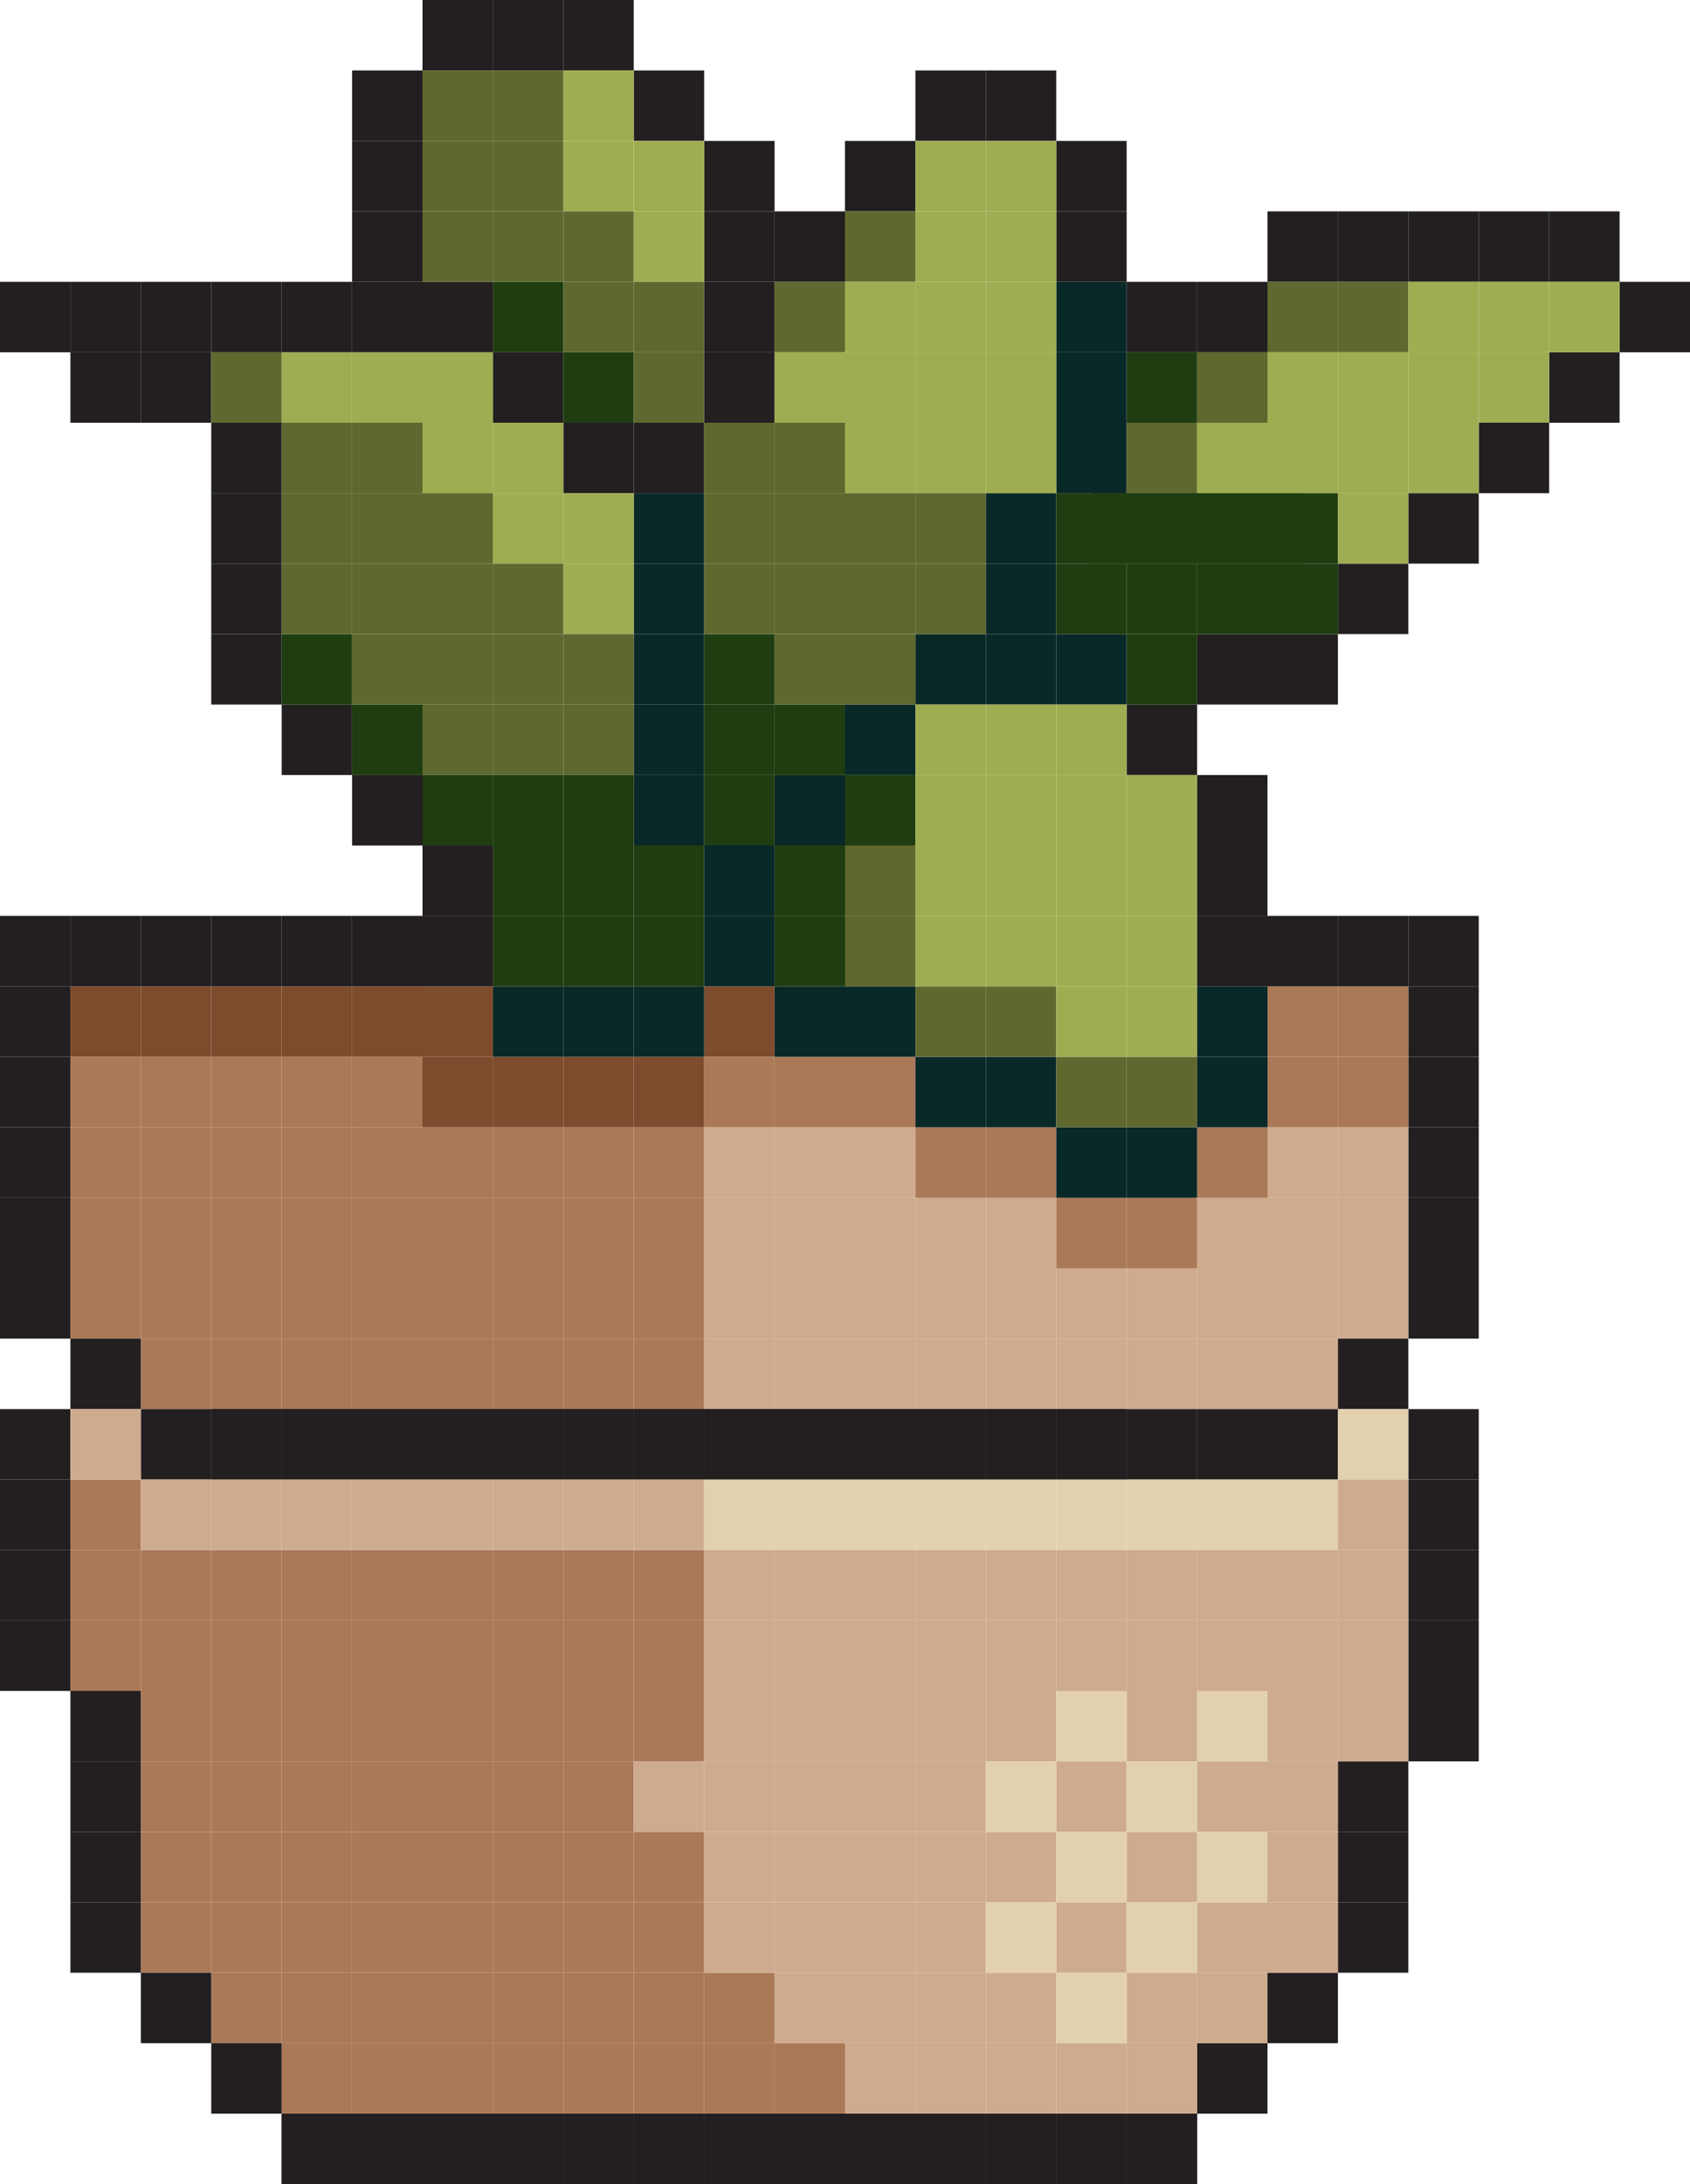 <svg width="48" height="62" viewBox="0 0 48 62" fill="none" xmlns="http://www.w3.org/2000/svg">
<path d="M40 40H42V42H40V40Z" fill="#231F20"/>
<path d="M40 42H42V44H40V42Z" fill="#231F20"/>
<path d="M40 28H42V30H40V28Z" fill="#231F20"/>
<path d="M40 44H42V46H40V44Z" fill="#231F20"/>
<path d="M40 30H42V32H40V30Z" fill="#231F20"/>
<path d="M40 46H42V48H40V46Z" fill="#231F20"/>
<path d="M40 32H42V34H40V32Z" fill="#231F20"/>
<path d="M40 34H42V36H40V34Z" fill="#231F20"/>
<path d="M40 36H42V38H40V36Z" fill="#231F20"/>
<path d="M40 48H42V50H40V48Z" fill="#231F20"/>
<path d="M38 50H40V52H38V50Z" fill="#231F20"/>
<path d="M38 52H40V54H38V52Z" fill="#231F20"/>
<path d="M38 54H40V56H38V54Z" fill="#231F20"/>
<path d="M36 56H38V58H36V56Z" fill="#231F20"/>
<path d="M34 58H36V60H34V58Z" fill="#231F20"/>
<path d="M32 60H34V62H32V60Z" fill="#231F20"/>
<path d="M32 60H34V62H32V60Z" fill="#231F20"/>
<path d="M30 60H32V62H30V60Z" fill="#231F20"/>
<path d="M30 60H32V62H30V60Z" fill="#231F20"/>
<path d="M28 60H30V62H28V60Z" fill="#231F20"/>
<path d="M28 60H30V62H28V60Z" fill="#231F20"/>
<path d="M26 60H28V62H26V60Z" fill="#231F20"/>
<path d="M26 60H28V62H26V60Z" fill="#231F20"/>
<path d="M24 60H26V62H24V60Z" fill="#231F20"/>
<path d="M24 60H26V62H24V60Z" fill="#231F20"/>
<path d="M22 60H24V62H22V60Z" fill="#231F20"/>
<path d="M22 60H24V62H22V60Z" fill="#231F20"/>
<path d="M20 60H22V62H20V60Z" fill="#231F20"/>
<path d="M20 60H22V62H20V60Z" fill="#231F20"/>
<path d="M18 60H20V62H18V60Z" fill="#231F20"/>
<path d="M18 60H20V62H18V60Z" fill="#231F20"/>
<path d="M16 60H18V62H16V60Z" fill="#231F20"/>
<path d="M16 60H18V62H16V60Z" fill="#231F20"/>
<path d="M14 60H16V62H14V60Z" fill="#231F20"/>
<path d="M14 60H16V62H14V60Z" fill="#231F20"/>
<path d="M12 60H14V62H12V60Z" fill="#231F20"/>
<path d="M12 60H14V62H12V60Z" fill="#231F20"/>
<path d="M10 60H12V62H10V60Z" fill="#231F20"/>
<path d="M10 60H12V62H10V60Z" fill="#231F20"/>
<path d="M8 60H10V62H8V60Z" fill="#231F20"/>
<path d="M8 60H10V62H8V60Z" fill="#231F20"/>
<rect x="2" y="28" width="2" height="2" fill="#7D4C2C"/>
<rect x="2" y="30" width="2" height="2" fill="#AA7958"/>
<rect x="4" y="30" width="2" height="2" fill="#AA7958"/>
<rect x="6" y="30" width="2" height="2" fill="#AA7958"/>
<rect x="8" y="30" width="2" height="2" fill="#AA7958"/>
<rect x="10" y="30" width="2" height="2" fill="#AA7958"/>
<rect x="2" y="32" width="2" height="2" fill="#AA7958"/>
<rect x="2" y="34" width="2" height="2" fill="#AA7958"/>
<rect x="2" y="36" width="2" height="2" fill="#AA7958"/>
<rect x="4" y="38" width="2" height="2" fill="#AA7958"/>
<rect x="6" y="38" width="2" height="2" fill="#AA7958"/>
<rect x="8" y="38" width="2" height="2" fill="#AA7958"/>
<rect x="10" y="38" width="2" height="2" fill="#AA7958"/>
<rect x="12" y="38" width="2" height="2" fill="#AA7958"/>
<rect x="14" y="38" width="2" height="2" fill="#AA7958"/>
<rect x="16" y="38" width="2" height="2" fill="#AA7958"/>
<rect x="18" y="38" width="2" height="2" fill="#AA7958"/>
<rect x="18" y="36" width="2" height="2" fill="#AA7958"/>
<rect x="2" y="42" width="2" height="2" fill="#AA7958"/>
<rect x="2" y="44" width="2" height="2" fill="#AA7958"/>
<rect x="2" y="46" width="2" height="2" fill="#AA7958"/>
<rect x="4" y="48" width="2" height="2" fill="#AA7958"/>
<rect x="4" y="50" width="2" height="2" fill="#AA7958"/>
<rect x="4" y="52" width="2" height="2" fill="#AA7958"/>
<rect x="4" y="54" width="2" height="2" fill="#AA7958"/>
<rect x="6" y="52" width="2" height="2" fill="#AA7958"/>
<rect x="6" y="54" width="2" height="2" fill="#AA7958"/>
<rect x="6" y="56" width="2" height="2" fill="#AA7958"/>
<rect x="8" y="54" width="2" height="2" fill="#AA7958"/>
<rect x="8" y="56" width="2" height="2" fill="#AA7958"/>
<rect x="8" y="58" width="2" height="2" fill="#AA7958"/>
<rect x="10" y="56" width="2" height="2" fill="#AA7958"/>
<rect x="10" y="58" width="2" height="2" fill="#AA7958"/>
<rect x="12" y="58" width="2" height="2" fill="#AA7958"/>
<rect x="6" y="50" width="2" height="2" fill="#AA7958"/>
<rect x="8" y="52" width="2" height="2" fill="#AA7958"/>
<rect x="10" y="54" width="2" height="2" fill="#AA7958"/>
<rect x="12" y="56" width="2" height="2" fill="#AA7958"/>
<rect x="14" y="58" width="2" height="2" fill="#AA7958"/>
<rect x="16" y="58" width="2" height="2" fill="#AA7958"/>
<rect x="18" y="58" width="2" height="2" fill="#AA7958"/>
<rect x="20" y="58" width="2" height="2" fill="#AA7958"/>
<rect x="22" y="58" width="2" height="2" fill="#AA7958"/>
<rect x="20" y="56" width="2" height="2" fill="#AA7958"/>
<rect x="18" y="56" width="2" height="2" fill="#AA7958"/>
<rect x="18" y="54" width="2" height="2" fill="#AA7958"/>
<rect x="18" y="52" width="2" height="2" fill="#AA7958"/>
<rect x="16" y="50" width="2" height="2" fill="#AA7958"/>
<rect x="18" y="48" width="2" height="2" fill="#AA7958"/>
<rect x="18" y="46" width="2" height="2" fill="#AA7958"/>
<rect x="18" y="44" width="2" height="2" fill="#AA7958"/>
<rect x="16" y="44" width="2" height="2" fill="#AA7958"/>
<rect x="14" y="44" width="2" height="2" fill="#AA7958"/>
<rect x="12" y="44" width="2" height="2" fill="#AA7958"/>
<rect x="10" y="44" width="2" height="2" fill="#AA7958"/>
<rect x="8" y="44" width="2" height="2" fill="#AA7958"/>
<rect x="6" y="44" width="2" height="2" fill="#AA7958"/>
<rect x="4" y="44" width="2" height="2" fill="#AA7958"/>
<rect x="4" y="46" width="2" height="2" fill="#AA7958"/>
<rect x="6" y="46" width="2" height="2" fill="#AA7958"/>
<rect x="8" y="46" width="2" height="2" fill="#AA7958"/>
<rect x="10" y="46" width="2" height="2" fill="#AA7958"/>
<rect x="12" y="46" width="2" height="2" fill="#AA7958"/>
<rect x="14" y="46" width="2" height="2" fill="#AA7958"/>
<rect x="16" y="46" width="2" height="2" fill="#AA7958"/>
<rect x="16" y="48" width="2" height="2" fill="#AA7958"/>
<rect x="14" y="48" width="2" height="2" fill="#AA7958"/>
<rect x="12" y="48" width="2" height="2" fill="#AA7958"/>
<rect x="10" y="48" width="2" height="2" fill="#AA7958"/>
<rect x="8" y="48" width="2" height="2" fill="#AA7958"/>
<rect x="6" y="48" width="2" height="2" fill="#AA7958"/>
<rect x="8" y="50" width="2" height="2" fill="#AA7958"/>
<rect x="10" y="52" width="2" height="2" fill="#AA7958"/>
<rect x="12" y="54" width="2" height="2" fill="#AA7958"/>
<rect x="14" y="54" width="2" height="2" fill="#AA7958"/>
<rect x="16" y="54" width="2" height="2" fill="#AA7958"/>
<rect x="16" y="52" width="2" height="2" fill="#AA7958"/>
<rect x="14" y="52" width="2" height="2" fill="#AA7958"/>
<rect x="12" y="52" width="2" height="2" fill="#AA7958"/>
<rect x="10" y="50" width="2" height="2" fill="#AA7958"/>
<rect x="12" y="50" width="2" height="2" fill="#AA7958"/>
<rect x="14" y="50" width="2" height="2" fill="#AA7958"/>
<rect x="16" y="56" width="2" height="2" fill="#AA7958"/>
<rect x="14" y="56" width="2" height="2" fill="#AA7958"/>
<rect x="18" y="34" width="2" height="2" fill="#AA7958"/>
<rect x="18" y="32" width="2" height="2" fill="#AA7958"/>
<rect x="16" y="32" width="2" height="2" fill="#AA7958"/>
<rect x="14" y="32" width="2" height="2" fill="#AA7958"/>
<rect x="12" y="32" width="2" height="2" fill="#AA7958"/>
<rect x="10" y="32" width="2" height="2" fill="#AA7958"/>
<rect x="8" y="32" width="2" height="2" fill="#AA7958"/>
<rect x="6" y="32" width="2" height="2" fill="#AA7958"/>
<rect x="4" y="32" width="2" height="2" fill="#AA7958"/>
<rect x="4" y="34" width="2" height="2" fill="#AA7958"/>
<rect x="4" y="36" width="2" height="2" fill="#AA7958"/>
<rect x="6" y="36" width="2" height="2" fill="#AA7958"/>
<rect x="8" y="36" width="2" height="2" fill="#AA7958"/>
<rect x="10" y="36" width="2" height="2" fill="#AA7958"/>
<rect x="12" y="36" width="2" height="2" fill="#AA7958"/>
<rect x="14" y="36" width="2" height="2" fill="#AA7958"/>
<rect x="16" y="36" width="2" height="2" fill="#AA7958"/>
<rect x="16" y="34" width="2" height="2" fill="#AA7958"/>
<rect x="20" y="32" width="2" height="2" fill="#CEAB8E"/>
<rect x="20" y="34" width="2" height="2" fill="#CEAB8E"/>
<rect x="20" y="36" width="2" height="2" fill="#CEAB8E"/>
<rect x="20" y="38" width="2" height="2" fill="#CEAB8E"/>
<rect x="22" y="38" width="2" height="2" fill="#CEAB8E"/>
<rect x="24" y="38" width="2" height="2" fill="#CEAB8E"/>
<rect x="26" y="38" width="2" height="2" fill="#CEAB8E"/>
<rect x="28" y="38" width="2" height="2" fill="#CEAB8E"/>
<rect x="30" y="38" width="2" height="2" fill="#CEAB8E"/>
<rect x="32" y="38" width="2" height="2" fill="#CEAB8E"/>
<rect x="34" y="38" width="2" height="2" fill="#CEAB8E"/>
<rect x="36" y="38" width="2" height="2" fill="#CEAB8E"/>
<rect x="38" y="36" width="2" height="2" fill="#CEAB8E"/>
<rect x="38" y="34" width="2" height="2" fill="#CEAB8E"/>
<rect x="36" y="34" width="2" height="2" fill="#CEAB8E"/>
<rect x="34" y="36" width="2" height="2" fill="#CEAB8E"/>
<rect x="36" y="36" width="2" height="2" fill="#CEAB8E"/>
<rect x="28" y="36" width="2" height="2" fill="#CEAB8E"/>
<rect x="22" y="36" width="2" height="2" fill="#CEAB8E"/>
<rect x="24" y="36" width="2" height="2" fill="#CEAB8E"/>
<rect x="26" y="36" width="2" height="2" fill="#CEAB8E"/>
<rect x="24" y="34" width="2" height="2" fill="#CEAB8E"/>
<rect x="22" y="34" width="2" height="2" fill="#CEAB8E"/>
<rect x="22" y="32" width="2" height="2" fill="#CEAB8E"/>
<rect x="24" y="32" width="2" height="2" fill="#CEAB8E"/>
<rect x="26" y="34" width="2" height="2" fill="#CEAB8E"/>
<rect x="28" y="34" width="2" height="2" fill="#CEAB8E"/>
<rect x="30" y="36" width="2" height="2" fill="#CEAB8E"/>
<rect x="32" y="36" width="2" height="2" fill="#CEAB8E"/>
<rect x="34" y="34" width="2" height="2" fill="#CEAB8E"/>
<rect x="36" y="32" width="2" height="2" fill="#CEAB8E"/>
<rect x="38" y="32" width="2" height="2" fill="#CEAB8E"/>
<rect x="14" y="34" width="2" height="2" fill="#AA7958"/>
<rect x="12" y="34" width="2" height="2" fill="#AA7958"/>
<rect x="10" y="34" width="2" height="2" fill="#AA7958"/>
<rect x="8" y="34" width="2" height="2" fill="#AA7958"/>
<rect x="6" y="34" width="2" height="2" fill="#AA7958"/>
<rect x="4" y="28" width="2" height="2" fill="#7D4C2C"/>
<rect x="6" y="28" width="2" height="2" fill="#7D4C2C"/>
<rect x="8" y="28" width="2" height="2" fill="#7D4C2C"/>
<rect x="10" y="28" width="2" height="2" fill="#7D4C2C"/>
<rect x="12" y="28" width="2" height="2" fill="#7D4C2C"/>
<rect x="12" y="30" width="2" height="2" fill="#7D4C2C"/>
<rect x="14" y="30" width="2" height="2" fill="#7D4C2C"/>
<rect x="16" y="30" width="2" height="2" fill="#7D4C2C"/>
<rect x="18" y="30" width="2" height="2" fill="#7D4C2C"/>
<rect x="20" y="28" width="2" height="2" fill="#7D4C2C"/>
<rect x="20" y="30" width="2" height="2" fill="#AA7958"/>
<rect x="22" y="30" width="2" height="2" fill="#AA7958"/>
<rect x="24" y="30" width="2" height="2" fill="#AA7958"/>
<rect x="26" y="32" width="2" height="2" fill="#AA7958"/>
<rect x="28" y="32" width="2" height="2" fill="#AA7958"/>
<rect x="30" y="34" width="2" height="2" fill="#AA7958"/>
<rect x="32" y="34" width="2" height="2" fill="#AA7958"/>
<rect x="34" y="32" width="2" height="2" fill="#AA7958"/>
<rect x="36" y="30" width="2" height="2" fill="#AA7958"/>
<rect x="38" y="28" width="2" height="2" fill="#AA7958"/>
<rect x="36" y="28" width="2" height="2" fill="#AA7958"/>
<rect x="38" y="30" width="2" height="2" fill="#AA7958"/>
<path d="M30 40H32V42H30V40Z" fill="#231F20"/>
<path d="M30 40H32V42H30V40Z" fill="#231F20"/>
<path d="M32 40H34V42H32V40Z" fill="#231F20"/>
<path d="M34 40H36V42H34V40Z" fill="#231F20"/>
<path d="M36 40H38V42H36V40Z" fill="#231F20"/>
<path d="M28 40H30V42H28V40Z" fill="#231F20"/>
<path d="M28 40H30V42H28V40Z" fill="#231F20"/>
<path d="M26 40H28V42H26V40Z" fill="#231F20"/>
<path d="M26 40H28V42H26V40Z" fill="#231F20"/>
<path d="M24 40H26V42H24V40Z" fill="#231F20"/>
<path d="M24 40H26V42H24V40Z" fill="#231F20"/>
<path d="M22 40H24V42H22V40Z" fill="#231F20"/>
<path d="M22 40H24V42H22V40Z" fill="#231F20"/>
<path d="M20 40H22V42H20V40Z" fill="#231F20"/>
<path d="M20 40H22V42H20V40Z" fill="#231F20"/>
<path d="M18 40H20V42H18V40Z" fill="#231F20"/>
<path d="M18 40H20V42H18V40Z" fill="#231F20"/>
<path d="M16 40H18V42H16V40Z" fill="#231F20"/>
<path d="M16 40H18V42H16V40Z" fill="#231F20"/>
<path d="M14 40H16V42H14V40Z" fill="#231F20"/>
<path d="M14 40H16V42H14V40Z" fill="#231F20"/>
<path d="M12 40H14V42H12V40Z" fill="#231F20"/>
<path d="M12 40H14V42H12V40Z" fill="#231F20"/>
<path d="M10 40H12V42H10V40Z" fill="#231F20"/>
<path d="M10 40H12V42H10V40Z" fill="#231F20"/>
<path d="M8 40H10V42H8V40Z" fill="#231F20"/>
<path d="M8 40H10V42H8V40Z" fill="#231F20"/>
<path d="M6 40H8V42H6V40Z" fill="#231F20"/>
<path d="M6 40H8V42H6V40Z" fill="#231F20"/>
<path d="M6 58H8V60H6V58Z" fill="#231F20"/>
<path d="M4 56H6V58H4V56Z" fill="#231F20"/>
<path d="M2 54H4V56H2V54Z" fill="#231F20"/>
<path d="M2 52H4V54H2V52Z" fill="#231F20"/>
<path d="M2 50H4V52H2V50Z" fill="#231F20"/>
<path d="M2 48H4V50H2V48Z" fill="#231F20"/>
<path d="M0 46H2V48H0V46Z" fill="#231F20"/>
<path d="M0 44H2V46H0V44Z" fill="#231F20"/>
<path d="M0 42H2V44H0V42Z" fill="#231F20"/>
<path d="M0 40H2V42H0V40Z" fill="#231F20"/>
<path d="M2 38H4V40H2V38Z" fill="#231F20"/>
<path d="M4 40H6V42H4V40Z" fill="#231F20"/>
<path d="M0 32H2V34H0V32Z" fill="#231F20"/>
<path d="M0 34H2V36H0V34Z" fill="#231F20"/>
<path d="M0 36H2V38H0V36Z" fill="#231F20"/>
<path d="M0 30H2V32H0V30Z" fill="#231F20"/>
<path d="M0 28H2V30H0V28Z" fill="#231F20"/>
<path d="M0 26H2V28H0V26Z" fill="#231F20"/>
<path d="M2 26H4V28H2V26Z" fill="#231F20"/>
<path d="M4 26H6V28H4V26Z" fill="#231F20"/>
<path d="M6 26H8V28H6V26Z" fill="#231F20"/>
<path d="M8 26H10V28H8V26Z" fill="#231F20"/>
<path d="M10 26H12V28H10V26Z" fill="#231F20"/>
<path d="M10 4H12V6H10V4Z" fill="#231F20"/>
<path d="M10 2H12V4H10V2Z" fill="#231F20"/>
<path d="M12 0H14V2H12V0Z" fill="#231F20"/>
<path d="M14 0H16V2H14V0Z" fill="#231F20"/>
<path d="M16 0H18V2H16V0Z" fill="#231F20"/>
<path d="M18 2H20V4H18V2Z" fill="#231F20"/>
<path d="M20 4H22V6H20V4Z" fill="#231F20"/>
<path d="M22 6H24V8H22V6Z" fill="#231F20"/>
<path d="M24 4H26V6H24V4Z" fill="#231F20"/>
<path d="M26 2H28V4H26V2Z" fill="#231F20"/>
<path d="M28 2H30V4H28V2Z" fill="#231F20"/>
<path d="M30 4H32V6H30V4Z" fill="#231F20"/>
<path d="M30 6H32V8H30V6Z" fill="#231F20"/>
<path d="M32 8H34V10H32V8Z" fill="#231F20"/>
<path d="M34 8H36V10H34V8Z" fill="#231F20"/>
<path d="M36 6H38V8H36V6Z" fill="#231F20"/>
<path d="M38 6H40V8H38V6Z" fill="#231F20"/>
<path d="M40 6H42V8H40V6Z" fill="#231F20"/>
<path d="M42 6H44V8H42V6Z" fill="#231F20"/>
<path d="M44 6H46V8H44V6Z" fill="#231F20"/>
<path d="M46 8H48V10H46V8Z" fill="#231F20"/>
<path d="M44 10H46V12H44V10Z" fill="#231F20"/>
<path d="M42 12H44V14H42V12Z" fill="#231F20"/>
<path d="M40 14H42V16H40V14Z" fill="#231F20"/>
<path d="M38 16H40V18H38V16Z" fill="#231F20"/>
<path d="M38 38H40V40H38V38Z" fill="#231F20"/>
<rect x="6" y="16" width="2" height="2" fill="#231F20"/>
<rect x="6" y="14" width="2" height="2" fill="#231F20"/>
<rect x="6" y="12" width="2" height="2" fill="#231F20"/>
<rect y="8" width="2" height="2" fill="#231F20"/>
<rect x="2" y="8" width="2" height="2" fill="#231F20"/>
<rect x="4" y="8" width="2" height="2" fill="#231F20"/>
<rect x="2" y="10" width="2" height="2" fill="#231F20"/>
<rect x="4" y="10" width="2" height="2" fill="#231F20"/>
<rect x="6" y="8" width="2" height="2" fill="#231F20"/>
<rect x="8" y="8" width="2" height="2" fill="#231F20"/>
<rect x="10" y="8" width="2" height="2" fill="#231F20"/>
<rect x="12" y="8" width="2" height="2" fill="#231F20"/>
<rect x="14" y="10" width="2" height="2" fill="#231F20"/>
<rect x="16" y="12" width="2" height="2" fill="#231F20"/>
<rect x="20" y="8" width="2" height="2" fill="#231F20"/>
<rect x="20" y="10" width="2" height="2" fill="#231F20"/>
<rect x="20" y="6" width="2" height="2" fill="#231F20"/>
<rect x="18" y="14" width="2" height="2" fill="#092828"/>
<rect x="18" y="16" width="2" height="2" fill="#092828"/>
<rect x="18" y="18" width="2" height="2" fill="#092828"/>
<rect x="18" y="20" width="2" height="2" fill="#092828"/>
<rect x="18" y="22" width="2" height="2" fill="#092828"/>
<rect x="10" y="6" width="2" height="2" fill="#231F20"/>
<rect x="12" y="26" width="2" height="2" fill="#231F20"/>
<rect x="12" y="24" width="2" height="2" fill="#231F20"/>
<rect x="10" y="22" width="2" height="2" fill="#231F20"/>
<rect x="8" y="20" width="2" height="2" fill="#231F20"/>
<rect x="6" y="18" width="2" height="2" fill="#231F20"/>
<rect x="14" y="28" width="2" height="2" fill="#092828"/>
<rect x="16" y="28" width="2" height="2" fill="#092828"/>
<rect x="18" y="28" width="2" height="2" fill="#092828"/>
<rect x="20" y="26" width="2" height="2" fill="#092828"/>
<rect x="20" y="24" width="2" height="2" fill="#092828"/>
<rect x="22" y="22" width="2" height="2" fill="#092828"/>
<rect x="24" y="20" width="2" height="2" fill="#092828"/>
<rect x="26" y="18" width="2" height="2" fill="#092828"/>
<rect x="28" y="18" width="2" height="2" fill="#092828"/>
<rect x="30" y="18" width="2" height="2" fill="#092828"/>
<rect x="28" y="16" width="2" height="2" fill="#092828"/>
<rect x="28" y="14" width="2" height="2" fill="#092828"/>
<rect x="30" y="12" width="2" height="2" fill="#092828"/>
<rect x="30" y="10" width="2" height="2" fill="#092828"/>
<rect x="30" y="8" width="2" height="2" fill="#092828"/>
<rect x="38" y="26" width="2" height="2" fill="#231F20"/>
<rect x="40" y="26" width="2" height="2" fill="#231F20"/>
<rect x="36" y="26" width="2" height="2" fill="#231F20"/>
<rect x="34" y="26" width="2" height="2" fill="#231F20"/>
<rect x="34" y="24" width="2" height="2" fill="#231F20"/>
<rect x="34" y="22" width="2" height="2" fill="#231F20"/>
<rect x="32" y="20" width="2" height="2" fill="#231F20"/>
<rect x="36" y="18" width="2" height="2" fill="#231F20"/>
<rect x="34" y="18" width="2" height="2" fill="#231F20"/>
<rect x="34" y="28" width="2" height="2" fill="#092828"/>
<rect x="34" y="30" width="2" height="2" fill="#092828"/>
<rect x="32" y="32" width="2" height="2" fill="#092828"/>
<rect x="30" y="32" width="2" height="2" fill="#092828"/>
<rect x="28" y="30" width="2" height="2" fill="#092828"/>
<rect x="26" y="30" width="2" height="2" fill="#092828"/>
<rect x="24" y="28" width="2" height="2" fill="#092828"/>
<rect x="22" y="28" width="2" height="2" fill="#092828"/>
<rect x="8" y="10" width="2" height="2" fill="#9FAD52"/>
<rect x="10" y="10" width="2" height="2" fill="#9FAD52"/>
<rect x="12" y="10" width="2" height="2" fill="#9FAD52"/>
<rect x="16" y="2" width="2" height="2" fill="#9FAD52"/>
<rect x="16" y="4" width="2" height="2" fill="#9FAD52"/>
<rect x="18" y="4" width="2" height="2" fill="#9FAD52"/>
<rect x="18" y="6" width="2" height="2" fill="#9FAD52"/>
<rect x="12" y="12" width="2" height="2" fill="#9FAD52"/>
<rect x="14" y="12" width="2" height="2" fill="#9FAD52"/>
<rect x="14" y="14" width="2" height="2" fill="#9FAD52"/>
<rect x="16" y="14" width="2" height="2" fill="#9FAD52"/>
<rect x="16" y="16" width="2" height="2" fill="#9FAD52"/>
<rect x="10" y="20" width="2" height="2" fill="#1F3D10"/>
<rect x="12" y="22" width="2" height="2" fill="#1F3D10"/>
<rect x="14" y="22" width="2" height="2" fill="#1F3D10"/>
<rect x="16" y="22" width="2" height="2" fill="#1F3D10"/>
<rect x="20" y="22" width="2" height="2" fill="#1F3D10"/>
<rect x="20" y="20" width="2" height="2" fill="#1F3D10"/>
<rect x="22" y="20" width="2" height="2" fill="#1F3D10"/>
<rect x="24" y="22" width="2" height="2" fill="#1F3D10"/>
<rect x="32" y="18" width="2" height="2" fill="#1F3D10"/>
<rect x="30" y="16" width="2" height="2" fill="#1F3D10"/>
<rect x="32" y="16" width="2" height="2" fill="#1F3D10"/>
<rect x="34" y="16" width="2" height="2" fill="#1F3D10"/>
<rect x="36" y="16" width="2" height="2" fill="#1F3D10"/>
<rect x="36" y="14" width="2" height="2" fill="#1F3D10"/>
<rect x="35" y="14" width="2" height="2" fill="#1F3D10"/>
<rect x="34" y="14" width="2" height="2" fill="#1F3D10"/>
<rect x="33" y="14" width="2" height="2" fill="#1F3D10"/>
<rect x="32" y="14" width="2" height="2" fill="#1F3D10"/>
<rect x="31" y="14" width="2" height="2" fill="#1F3D10"/>
<rect x="32" y="10" width="2" height="2" fill="#1F3D10"/>
<rect x="14" y="8" width="2" height="2" fill="#1F3D10"/>
<rect x="16" y="10" width="2" height="2" fill="#1F3D10"/>
<rect x="18" y="12" width="2" height="2" fill="#231F20"/>
<rect x="30" y="14" width="2" height="2" fill="#1F3D10"/>
<rect x="22" y="24" width="2" height="2" fill="#1F3D10"/>
<rect x="22" y="26" width="2" height="2" fill="#1F3D10"/>
<rect x="20" y="18" width="2" height="2" fill="#1F3D10"/>
<rect x="14" y="24" width="2" height="2" fill="#1F3D10"/>
<rect x="16" y="24" width="2" height="2" fill="#1F3D10"/>
<rect x="18" y="24" width="2" height="2" fill="#1F3D10"/>
<rect x="18" y="26" width="2" height="2" fill="#1F3D10"/>
<rect x="16" y="26" width="2" height="2" fill="#1F3D10"/>
<rect x="14" y="26" width="2" height="2" fill="#1F3D10"/>
<rect x="8" y="18" width="2" height="2" fill="#1F3D10"/>
<rect x="6" y="10" width="2" height="2" fill="#5F682F"/>
<rect x="8" y="12" width="2" height="2" fill="#5F682F"/>
<rect x="8" y="14" width="2" height="2" fill="#5F682F"/>
<rect x="8" y="16" width="2" height="2" fill="#5F682F"/>
<rect x="10" y="16" width="2" height="2" fill="#5F682F"/>
<rect x="10" y="18" width="2" height="2" fill="#5F682F"/>
<rect x="12" y="18" width="2" height="2" fill="#5F682F"/>
<rect x="12" y="20" width="2" height="2" fill="#5F682F"/>
<rect x="14" y="20" width="2" height="2" fill="#5F682F"/>
<rect x="10" y="14" width="2" height="2" fill="#5F682F"/>
<rect x="12" y="16" width="2" height="2" fill="#5F682F"/>
<rect x="10" y="12" width="2" height="2" fill="#5F682F"/>
<rect x="12" y="2" width="2" height="2" fill="#5F682F"/>
<rect x="14" y="2" width="2" height="2" fill="#5F682F"/>
<rect x="12" y="4" width="2" height="2" fill="#5F682F"/>
<rect x="14" y="4" width="2" height="2" fill="#5F682F"/>
<rect x="12" y="6" width="2" height="2" fill="#5F682F"/>
<rect x="14" y="6" width="2" height="2" fill="#5F682F"/>
<rect x="16" y="6" width="2" height="2" fill="#5F682F"/>
<rect x="16" y="8" width="2" height="2" fill="#5F682F"/>
<rect x="18" y="8" width="2" height="2" fill="#5F682F"/>
<rect x="18" y="10" width="2" height="2" fill="#5F682F"/>
<rect x="24" y="6" width="2" height="2" fill="#5F682F"/>
<rect x="22" y="8" width="2" height="2" fill="#5F682F"/>
<rect x="20" y="12" width="2" height="2" fill="#5F682F"/>
<rect x="20" y="14" width="2" height="2" fill="#5F682F"/>
<rect x="20" y="16" width="2" height="2" fill="#5F682F"/>
<rect x="22" y="12" width="2" height="2" fill="#5F682F"/>
<rect x="22" y="14" width="2" height="2" fill="#5F682F"/>
<rect x="22" y="16" width="2" height="2" fill="#5F682F"/>
<rect x="22" y="18" width="2" height="2" fill="#5F682F"/>
<rect x="24" y="18" width="2" height="2" fill="#5F682F"/>
<rect x="24" y="14" width="2" height="2" fill="#5F682F"/>
<rect x="32" y="12" width="2" height="2" fill="#5F682F"/>
<rect x="34" y="10" width="2" height="2" fill="#5F682F"/>
<rect x="36" y="8" width="2" height="2" fill="#5F682F"/>
<rect x="38" y="8" width="2" height="2" fill="#5F682F"/>
<rect x="24" y="24" width="2" height="2" fill="#5F682F"/>
<rect x="24" y="26" width="2" height="2" fill="#5F682F"/>
<rect x="26" y="28" width="2" height="2" fill="#5F682F"/>
<rect x="28" y="28" width="2" height="2" fill="#5F682F"/>
<rect x="30" y="30" width="2" height="2" fill="#5F682F"/>
<rect x="32" y="30" width="2" height="2" fill="#5F682F"/>
<rect x="24" y="16" width="2" height="2" fill="#5F682F"/>
<rect x="26" y="14" width="2" height="2" fill="#5F682F"/>
<rect x="26" y="16" width="2" height="2" fill="#5F682F"/>
<rect x="12" y="14" width="2" height="2" fill="#5F682F"/>
<rect x="14" y="16" width="2" height="2" fill="#5F682F"/>
<rect x="16" y="18" width="2" height="2" fill="#5F682F"/>
<rect x="14" y="18" width="2" height="2" fill="#5F682F"/>
<rect x="16" y="20" width="2" height="2" fill="#5F682F"/>
<rect x="4" y="42" width="2" height="2" fill="#CEAB8E"/>
<rect x="6" y="42" width="2" height="2" fill="#CEAB8E"/>
<rect x="8" y="42" width="2" height="2" fill="#CEAB8E"/>
<rect x="10" y="42" width="2" height="2" fill="#CEAB8E"/>
<rect x="12" y="42" width="2" height="2" fill="#CEAB8E"/>
<rect x="14" y="42" width="2" height="2" fill="#CEAB8E"/>
<rect x="16" y="42" width="2" height="2" fill="#CEAB8E"/>
<rect x="18" y="42" width="2" height="2" fill="#CEAB8E"/>
<rect x="20" y="42" width="2" height="2" fill="#E2D0AE"/>
<rect x="22" y="42" width="2" height="2" fill="#E2D0AE"/>
<rect x="24" y="42" width="2" height="2" fill="#E2D0AE"/>
<rect x="26" y="42" width="2" height="2" fill="#E2D0AE"/>
<rect x="28" y="42" width="2" height="2" fill="#E2D0AE"/>
<rect x="30" y="42" width="2" height="2" fill="#E2D0AE"/>
<rect x="32" y="42" width="2" height="2" fill="#E2D0AE"/>
<rect x="34" y="42" width="2" height="2" fill="#E2D0AE"/>
<rect x="36" y="42" width="2" height="2" fill="#E2D0AE"/>
<rect x="38" y="40" width="2" height="2" fill="#E2D0AE"/>
<rect x="26" y="4" width="2" height="2" fill="#9FAD52"/>
<rect x="28" y="4" width="2" height="2" fill="#9FAD52"/>
<rect x="26" y="6" width="2" height="2" fill="#9FAD52"/>
<rect x="24" y="8" width="2" height="2" fill="#9FAD52"/>
<rect x="22" y="10" width="2" height="2" fill="#9FAD52"/>
<rect x="24" y="12" width="2" height="2" fill="#9FAD52"/>
<rect x="26" y="12" width="2" height="2" fill="#9FAD52"/>
<rect x="28" y="12" width="2" height="2" fill="#9FAD52"/>
<rect x="28" y="10" width="2" height="2" fill="#9FAD52"/>
<rect x="28" y="8" width="2" height="2" fill="#9FAD52"/>
<rect x="28" y="6" width="2" height="2" fill="#9FAD52"/>
<rect x="26" y="8" width="2" height="2" fill="#9FAD52"/>
<rect x="24" y="10" width="2" height="2" fill="#9FAD52"/>
<rect x="26" y="10" width="2" height="2" fill="#9FAD52"/>
<rect x="40" y="8" width="2" height="2" fill="#9FAD52"/>
<rect x="42" y="8" width="2" height="2" fill="#9FAD52"/>
<rect x="44" y="8" width="2" height="2" fill="#9FAD52"/>
<rect x="42" y="10" width="2" height="2" fill="#9FAD52"/>
<rect x="40" y="12" width="2" height="2" fill="#9FAD52"/>
<rect x="38" y="14" width="2" height="2" fill="#9FAD52"/>
<rect x="36" y="12" width="2" height="2" fill="#9FAD52"/>
<rect x="34" y="12" width="2" height="2" fill="#9FAD52"/>
<rect x="36" y="10" width="2" height="2" fill="#9FAD52"/>
<rect x="38" y="10" width="2" height="2" fill="#9FAD52"/>
<rect x="40" y="10" width="2" height="2" fill="#9FAD52"/>
<rect x="38" y="12" width="2" height="2" fill="#9FAD52"/>
<rect x="26" y="20" width="2" height="2" fill="#9FAD52"/>
<rect x="28" y="20" width="2" height="2" fill="#9FAD52"/>
<rect x="30" y="20" width="2" height="2" fill="#9FAD52"/>
<rect x="26" y="22" width="2" height="2" fill="#9FAD52"/>
<rect x="28" y="22" width="2" height="2" fill="#9FAD52"/>
<rect x="30" y="22" width="2" height="2" fill="#9FAD52"/>
<rect x="32" y="22" width="2" height="2" fill="#9FAD52"/>
<rect x="26" y="24" width="2" height="2" fill="#9FAD52"/>
<rect x="28" y="24" width="2" height="2" fill="#9FAD52"/>
<rect x="30" y="24" width="2" height="2" fill="#9FAD52"/>
<rect x="32" y="24" width="2" height="2" fill="#9FAD52"/>
<rect x="26" y="26" width="2" height="2" fill="#9FAD52"/>
<rect x="28" y="26" width="2" height="2" fill="#9FAD52"/>
<rect x="30" y="26" width="2" height="2" fill="#9FAD52"/>
<rect x="32" y="26" width="2" height="2" fill="#9FAD52"/>
<rect x="30" y="28" width="2" height="2" fill="#9FAD52"/>
<rect x="32" y="28" width="2" height="2" fill="#9FAD52"/>
<rect x="20" y="44" width="2" height="2" fill="#CEAB8E"/>
<rect x="22" y="44" width="2" height="2" fill="#CEAB8E"/>
<rect x="24" y="44" width="2" height="2" fill="#CEAB8E"/>
<rect x="26" y="44" width="2" height="2" fill="#CEAB8E"/>
<rect x="28" y="44" width="2" height="2" fill="#CEAB8E"/>
<rect x="30" y="44" width="2" height="2" fill="#CEAB8E"/>
<rect x="32" y="44" width="2" height="2" fill="#CEAB8E"/>
<rect x="34" y="44" width="2" height="2" fill="#CEAB8E"/>
<rect x="36" y="44" width="2" height="2" fill="#CEAB8E"/>
<rect x="38" y="44" width="2" height="2" fill="#CEAB8E"/>
<rect x="38" y="46" width="2" height="2" fill="#CEAB8E"/>
<rect x="38" y="48" width="2" height="2" fill="#CEAB8E"/>
<rect x="36" y="48" width="2" height="2" fill="#CEAB8E"/>
<rect x="32" y="48" width="2" height="2" fill="#CEAB8E"/>
<rect x="28" y="48" width="2" height="2" fill="#CEAB8E"/>
<rect x="26" y="48" width="2" height="2" fill="#CEAB8E"/>
<rect x="24" y="48" width="2" height="2" fill="#CEAB8E"/>
<rect x="22" y="48" width="2" height="2" fill="#CEAB8E"/>
<rect x="20" y="48" width="2" height="2" fill="#CEAB8E"/>
<rect x="18" y="50" width="2" height="2" fill="#CEAB8E"/>
<rect x="20" y="50" width="2" height="2" fill="#CEAB8E"/>
<rect x="22" y="50" width="2" height="2" fill="#CEAB8E"/>
<rect x="24" y="50" width="2" height="2" fill="#CEAB8E"/>
<rect x="26" y="50" width="2" height="2" fill="#CEAB8E"/>
<rect x="30" y="50" width="2" height="2" fill="#CEAB8E"/>
<rect x="34" y="50" width="2" height="2" fill="#CEAB8E"/>
<rect x="36" y="50" width="2" height="2" fill="#CEAB8E"/>
<rect x="36" y="52" width="2" height="2" fill="#CEAB8E"/>
<rect x="32" y="52" width="2" height="2" fill="#CEAB8E"/>
<rect x="28" y="52" width="2" height="2" fill="#CEAB8E"/>
<rect x="26" y="52" width="2" height="2" fill="#CEAB8E"/>
<rect x="24" y="52" width="2" height="2" fill="#CEAB8E"/>
<rect x="22" y="52" width="2" height="2" fill="#CEAB8E"/>
<rect x="20" y="52" width="2" height="2" fill="#CEAB8E"/>
<rect x="20" y="54" width="2" height="2" fill="#CEAB8E"/>
<rect x="22" y="54" width="2" height="2" fill="#CEAB8E"/>
<rect x="24" y="54" width="2" height="2" fill="#CEAB8E"/>
<rect x="26" y="54" width="2" height="2" fill="#CEAB8E"/>
<rect x="30" y="54" width="2" height="2" fill="#CEAB8E"/>
<rect x="34" y="54" width="2" height="2" fill="#CEAB8E"/>
<rect x="36" y="54" width="2" height="2" fill="#CEAB8E"/>
<rect x="34" y="56" width="2" height="2" fill="#CEAB8E"/>
<rect x="32" y="58" width="2" height="2" fill="#CEAB8E"/>
<rect x="30" y="58" width="2" height="2" fill="#CEAB8E"/>
<rect x="28" y="58" width="2" height="2" fill="#CEAB8E"/>
<rect x="26" y="58" width="2" height="2" fill="#CEAB8E"/>
<rect x="24" y="58" width="2" height="2" fill="#CEAB8E"/>
<rect x="22" y="56" width="2" height="2" fill="#CEAB8E"/>
<rect x="24" y="56" width="2" height="2" fill="#CEAB8E"/>
<rect x="26" y="56" width="2" height="2" fill="#CEAB8E"/>
<rect x="28" y="56" width="2" height="2" fill="#CEAB8E"/>
<rect x="32" y="56" width="2" height="2" fill="#CEAB8E"/>
<rect x="36" y="46" width="2" height="2" fill="#CEAB8E"/>
<rect x="34" y="46" width="2" height="2" fill="#CEAB8E"/>
<rect x="32" y="46" width="2" height="2" fill="#CEAB8E"/>
<rect x="30" y="46" width="2" height="2" fill="#CEAB8E"/>
<rect x="28" y="46" width="2" height="2" fill="#CEAB8E"/>
<rect x="26" y="46" width="2" height="2" fill="#CEAB8E"/>
<rect x="24" y="46" width="2" height="2" fill="#CEAB8E"/>
<rect x="22" y="46" width="2" height="2" fill="#CEAB8E"/>
<rect x="20" y="46" width="2" height="2" fill="#CEAB8E"/>
<rect x="38" y="42" width="2" height="2" fill="#CEAB8E"/>
<rect x="2" y="40" width="2" height="2" fill="#CEAB8E"/>
<rect x="30" y="48" width="2" height="2" fill="#E2D0AE"/>
<rect x="34" y="48" width="2" height="2" fill="#E2D0AE"/>
<rect x="32" y="50" width="2" height="2" fill="#E2D0AE"/>
<rect x="28" y="50" width="2" height="2" fill="#E2D0AE"/>
<rect x="30" y="52" width="2" height="2" fill="#E2D0AE"/>
<rect x="32" y="54" width="2" height="2" fill="#E2D0AE"/>
<rect x="34" y="52" width="2" height="2" fill="#E2D0AE"/>
<rect x="30" y="56" width="2" height="2" fill="#E2D0AE"/>
<rect x="28" y="54" width="2" height="2" fill="#E2D0AE"/>
</svg>
